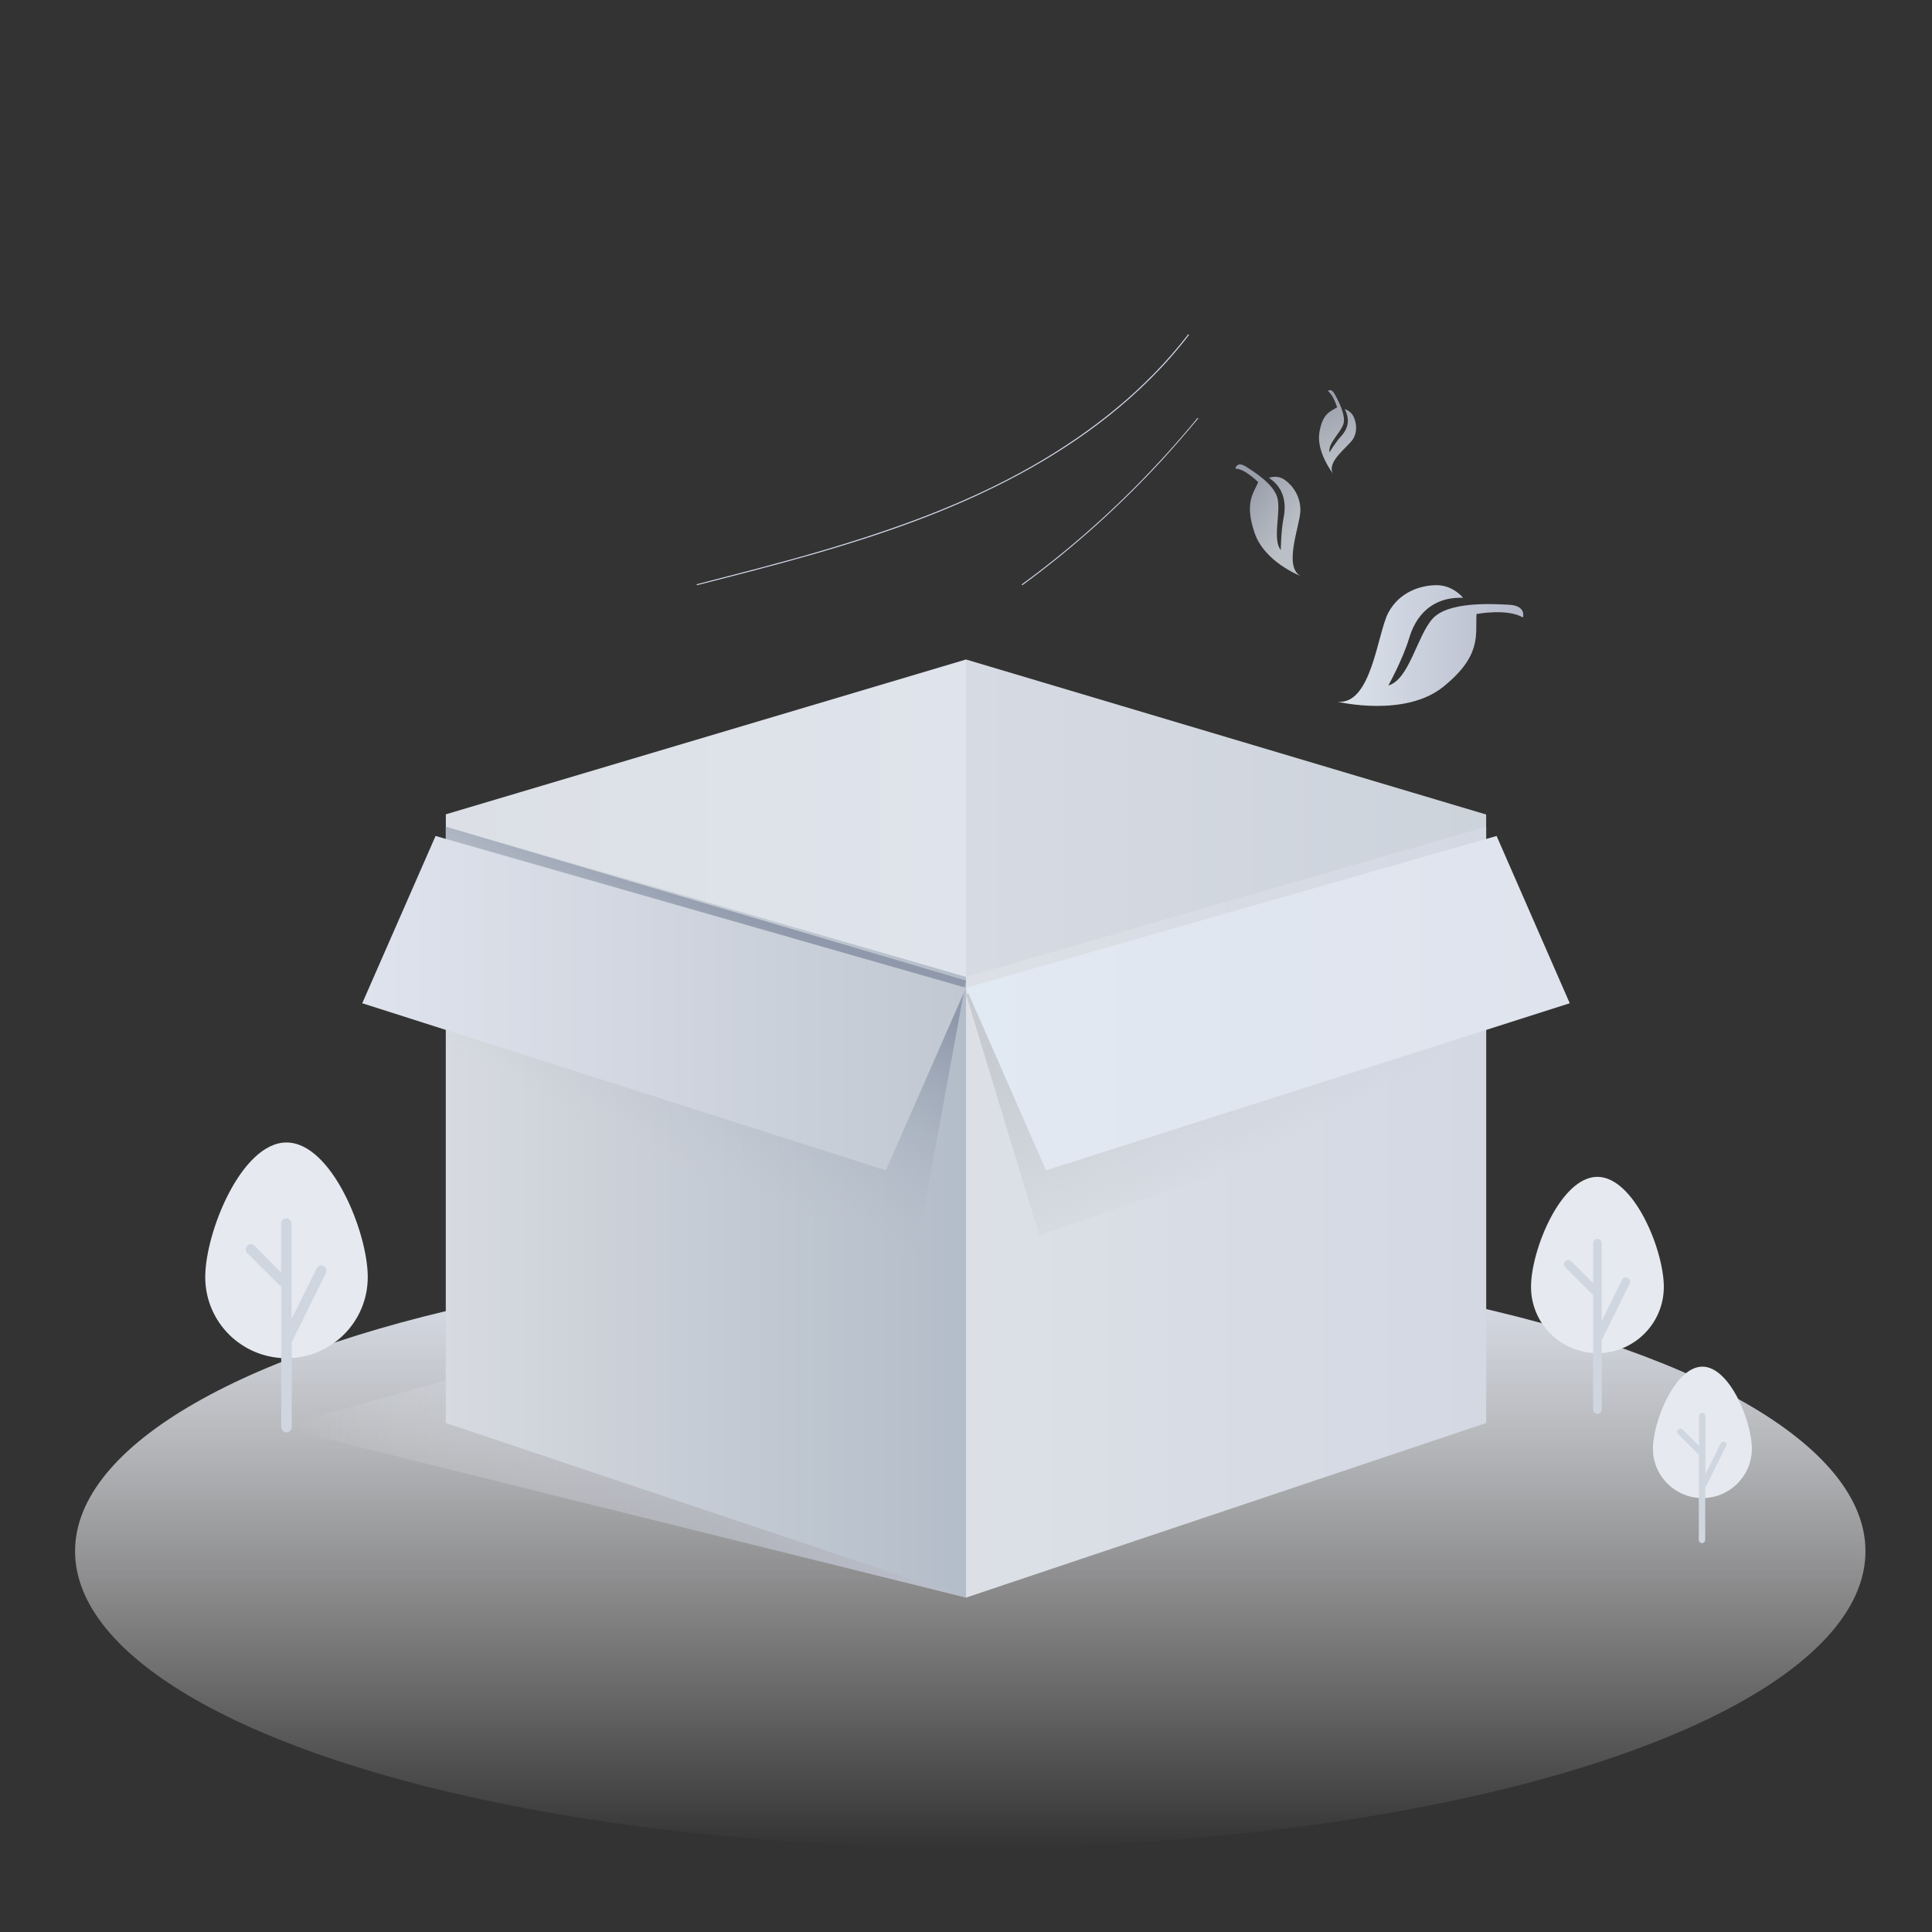 <?xml version="1.0" encoding="UTF-8"?>
<svg width="208px" height="208px" viewBox="0 0 208 208" version="1.1" xmlns="http://www.w3.org/2000/svg" xmlns:xlink="http://www.w3.org/1999/xlink">
    <rect x="0" y="0" width="208" height="208" fill="#333333" stroke="none"/>
    <title>空备份</title>
    <defs>
        <linearGradient x1="49.998%" y1="-0.02%" x2="49.998%" y2="100.012%" id="linearGradient-1">
            <stop stop-color="#DEE3F0" offset="0%"></stop>
            <stop stop-color="#E1E6F1" stop-opacity="0.96" offset="3.982%"></stop>
            <stop stop-color="#F2F4F9" stop-opacity="0.684" offset="31.62%"></stop>
            <stop stop-color="#FCFCFE" stop-opacity="0.38" offset="61.98%"></stop>
            <stop stop-color="#FFFFFF" stop-opacity="0" offset="100%"></stop>
        </linearGradient>
        <linearGradient x1="99.994%" y1="50.007%" x2="-0.01%" y2="50.007%" id="linearGradient-2">
            <stop stop-color="#BCC0CC" offset="0%"></stop>
            <stop stop-color="#BFC3CE" stop-opacity="0.703" offset="29.41%"></stop>
            <stop stop-color="#C9CCD6" stop-opacity="0.48" offset="51.42%"></stop>
            <stop stop-color="#D9DBE2" stop-opacity="0.282" offset="71.03%"></stop>
            <stop stop-color="#EFF0F3" stop-opacity="0.099" offset="89.12%"></stop>
            <stop stop-color="#FFFFFF" stop-opacity="0" offset="98.94%"></stop>
        </linearGradient>
        <linearGradient x1="-0.001%" y1="50.01%" x2="99.992%" y2="50.01%" id="linearGradient-3">
            <stop stop-color="#DCE0E6" offset="0%"></stop>
            <stop stop-color="#DFE3EB" offset="100%"></stop>
        </linearGradient>
        <linearGradient x1="99.992%" y1="49.996%" x2="-0.001%" y2="49.996%" id="linearGradient-4">
            <stop stop-color="#B3BDC9" offset="0%"></stop>
            <stop stop-color="#D7DAE0" offset="100%"></stop>
        </linearGradient>
        <linearGradient x1="30.585%" y1="71.612%" x2="63.668%" y2="22.626%" id="linearGradient-5">
            <stop stop-color="#C1C8D1" stop-opacity="0" offset="0%"></stop>
            <stop stop-color="#8F99AB" offset="100%"></stop>
        </linearGradient>
        <linearGradient x1="99.993%" y1="50.014%" x2="0.015%" y2="50.014%" id="linearGradient-6">
            <stop stop-color="#C1C8D1" offset="0%"></stop>
            <stop stop-color="#DFE3ED" offset="100%"></stop>
        </linearGradient>
        <linearGradient x1="99.985%" y1="50.001%" x2="-0.008%" y2="50.001%" id="linearGradient-7">
            <stop stop-color="#CCD3DB" offset="0%"></stop>
            <stop stop-color="#D6DAE3" offset="100%"></stop>
        </linearGradient>
        <linearGradient x1="-0.008%" y1="49.996%" x2="99.985%" y2="49.996%" id="linearGradient-8">
            <stop stop-color="#DCE0E6" offset="0%"></stop>
            <stop stop-color="#D3D8E3" offset="100%"></stop>
        </linearGradient>
        <linearGradient x1="71.133%" y1="68.462%" x2="38.985%" y2="26.34%" id="linearGradient-9">
            <stop stop-color="#C1C8D1" stop-opacity="0" offset="0%"></stop>
            <stop stop-color="#C7CBD1" offset="100%"></stop>
        </linearGradient>
        <linearGradient x1="-0.007%" y1="50.014%" x2="100.003%" y2="50.014%" id="linearGradient-10">
            <stop stop-color="#E1E9F2" offset="0%"></stop>
            <stop stop-color="#DFE3ED" offset="100%"></stop>
        </linearGradient>
        <linearGradient x1="-0.013%" y1="50.083%" x2="99.97%" y2="50.083%" id="linearGradient-11">
            <stop stop-color="#DDE3EB" offset="0%"></stop>
            <stop stop-color="#B3B9C9" offset="100%"></stop>
        </linearGradient>
        <linearGradient x1="74.924%" y1="72.672%" x2="28.98%" y2="16.995%" id="linearGradient-12">
            <stop stop-color="#DDE3EB" offset="0%"></stop>
            <stop stop-color="#B3B9C9" offset="100%"></stop>
        </linearGradient>
        <linearGradient x1="57.269%" y1="87.831%" x2="40.051%" y2="6.83%" id="linearGradient-13">
            <stop stop-color="#DDE3EB" offset="0%"></stop>
            <stop stop-color="#B3B9C9" offset="100%"></stop>
        </linearGradient>
    </defs>
    <g id="页面-1" stroke="none" stroke-width="1" fill="none" fill-rule="evenodd">
        <g id="空备份" fill-rule="nonzero">
            <g id="编组" transform="translate(8, 123)">
                <ellipse id="椭圆形" fill="url(#linearGradient-1)" cx="96.459" cy="44.003" rx="96.378" ry="31.896"></ellipse>
                <g transform="translate(13.974, 0)" id="路径">
                    <path d="M17.619,14.493 C17.619,19.323 13.71,23.224 8.87,23.224 C4.03,23.224 0.122,19.323 0.122,14.493 C0.122,9.662 4.03,0 8.87,0 C13.71,0 17.619,9.662 17.619,14.493 Z" fill="#E6EAF0"></path>
                    <path d="M12.86,13.3 C12.576,13.159 12.252,13.28 12.111,13.563 L9.417,19 L9.417,8.732 C9.417,8.429 9.174,8.166 8.85,8.166 C8.546,8.166 8.283,8.409 8.283,8.732 L8.283,13.987 L5.427,11.117 C5.205,10.895 4.86,10.895 4.638,11.117 C4.415,11.339 4.415,11.683 4.638,11.905 L8.101,15.362 C8.161,15.422 8.222,15.422 8.303,15.443 L8.303,30.643 C8.303,30.946 8.546,31.209 8.87,31.209 C9.174,31.209 9.437,30.966 9.437,30.643 L9.437,21.506 L13.123,14.048 C13.245,13.765 13.143,13.441 12.86,13.3 Z" fill="#D0D6E0"></path>
                </g>
                <g transform="translate(156.749, 3.638)" id="路径">
                    <path d="M14.379,11.905 C14.379,15.847 11.179,19.04 7.23,19.04 C3.281,19.04 0.081,15.847 0.081,11.905 C0.081,7.964 3.281,0.061 7.23,0.061 C11.179,0.081 14.379,7.964 14.379,11.905 Z" fill="#E6EAF0"></path>
                    <path d="M10.49,10.935 C10.268,10.834 9.984,10.915 9.883,11.137 L7.696,15.584 L7.696,7.196 C7.696,6.953 7.493,6.731 7.23,6.731 C6.987,6.731 6.764,6.933 6.764,7.196 L6.764,11.501 L4.415,9.156 C4.233,8.974 3.949,8.974 3.767,9.156 C3.585,9.338 3.585,9.621 3.767,9.803 L6.602,12.633 C6.643,12.673 6.703,12.673 6.764,12.694 L6.764,25.104 C6.764,25.347 6.967,25.569 7.23,25.569 C7.473,25.569 7.696,25.367 7.696,25.104 L7.696,17.646 L10.713,11.541 C10.814,11.339 10.733,11.056 10.49,10.935 Z" fill="#D0D6E0"></path>
                </g>
                <g transform="translate(169.913, 24.053)" id="路径">
                    <path d="M10.693,8.914 C10.693,11.845 8.303,14.23 5.367,14.23 C2.43,14.23 0.041,11.845 0.041,8.914 C0.041,5.983 2.43,0.081 5.367,0.081 C8.303,0.081 10.693,5.963 10.693,8.914 Z" fill="#E6EAF0"></path>
                    <path d="M7.797,8.186 C7.635,8.105 7.432,8.166 7.331,8.348 L5.691,11.663 L5.691,5.397 C5.691,5.215 5.529,5.053 5.346,5.053 C5.164,5.053 5.002,5.215 5.002,5.397 L5.002,8.611 L3.24,6.852 C3.099,6.711 2.896,6.711 2.754,6.852 C2.612,6.994 2.612,7.196 2.754,7.337 L4.86,9.439 C4.901,9.48 4.941,9.48 4.982,9.48 L4.982,18.737 C4.982,18.919 5.144,19.081 5.326,19.081 C5.508,19.081 5.671,18.919 5.671,18.737 L5.671,13.159 L7.918,8.611 C8.02,8.469 7.959,8.267 7.797,8.186 Z" fill="#D0D6E0"></path>
                </g>
            </g>
            <polygon id="路径" fill="url(#linearGradient-2)" points="104 172 30 153.638 60.923 145"></polygon>
            <polygon id="路径" fill="url(#linearGradient-3)" points="104 71 48 87.67 48 153 104 133.656"></polygon>
            <polygon id="路径" fill="url(#linearGradient-4)" points="48 89 104 105.173 104 172 48 153.203"></polygon>
            <polygon id="路径" fill="url(#linearGradient-5)" points="48 89 104 105.568 98.6 135 48 116.433"></polygon>
            <polygon id="路径" fill="url(#linearGradient-6)" points="46.893 90 104 106.347 95.373 126 39 108.01"></polygon>
            <polygon id="路径" fill="url(#linearGradient-7)" points="104 71 160 87.691 160 153 104 133.735"></polygon>
            <polygon id="路径" fill="url(#linearGradient-8)" points="160 89 104 105.173 104 172 160 153.203"></polygon>
            <polygon id="路径" fill="url(#linearGradient-9)" points="160 91 104 107.058 111.9 133 160 116.378"></polygon>
            <polygon id="路径" fill="url(#linearGradient-10)" points="161.125 90 104 106.347 112.61 126 169 108.01"></polygon>
            <path d="M127.906,36.016 C123.41,41.865 117.527,46.532 111.084,50.2 C104.103,54.174 96.479,56.925 88.752,59.207 C84.215,60.552 79.616,61.713 75.038,62.895 C74.975,62.916 74.996,63.018 75.058,62.997 C83.345,60.878 91.652,58.759 99.628,55.681 C106.651,52.971 113.425,49.486 119.329,44.799 C122.561,42.232 125.503,39.338 127.989,36.078 C128.03,36.016 127.947,35.976 127.906,36.016 L127.906,36.016 Z" id="路径" fill="#D3DBEB"></path>
            <path d="M128.917,45.012 C124.622,50.234 119.878,55.006 114.707,59.265 C113.181,60.527 111.634,61.726 110.025,62.903 C109.964,62.946 110.025,63.031 110.086,62.988 C115.522,59.008 120.57,54.471 125.171,49.463 C126.474,48.029 127.736,46.574 128.978,45.076 C129.039,45.055 128.958,44.969 128.917,45.012 L128.917,45.012 Z" id="路径" fill="#D3DBEB"></path>
            <path d="M144,75.547 C144,75.547 151.233,77.293 155.396,73.93 C159.558,70.567 158.837,68.346 158.961,66.104 C158.961,66.104 162.278,65.479 163.947,66.471 C163.947,66.6 164.421,65.22 162.525,65.113 C160.63,65.005 155.931,64.746 154.242,66.6 C152.552,68.454 151.728,73.175 149.461,73.801 C149.337,74.059 151.006,71.063 151.707,68.713 C152.408,66.363 154.077,64.25 157.518,64.358 C157.518,64.358 156.446,63 154.674,63 C152.902,63 150.635,63.755 149.461,65.975 C148.286,68.196 147.668,75.935 144,75.547 Z" id="路径" fill="url(#linearGradient-11)"></path>
            <path d="M139.999,62 C139.999,62 136.111,60.515 135.051,57.322 C133.991,54.129 134.921,53.154 135.46,51.912 C135.46,51.912 134.047,50.471 133.005,50.449 C132.968,50.516 133.117,49.629 134.047,50.183 C134.977,50.76 137.265,52.178 137.562,53.753 C137.86,55.327 136.986,58.142 137.897,59.229 C137.878,59.406 137.897,57.233 138.195,55.726 C138.492,54.218 138.269,52.533 136.614,51.447 C136.614,51.447 137.488,51.07 138.325,51.669 C139.162,52.267 140.036,53.42 139.999,55.016 C139.943,56.613 138.157,60.958 139.999,62 Z" id="路径" fill="url(#linearGradient-12)" opacity="0.8"></path>
            <path d="M143.518,51 C143.518,51 141.698,48.664 142.044,46.564 C142.389,44.464 143.245,44.306 143.954,43.855 C143.954,43.855 143.572,42.54 142.972,42.108 C142.935,42.128 143.281,41.715 143.663,42.383 C144.045,43.05 144.937,44.719 144.628,45.661 C144.318,46.603 142.935,47.761 143.135,48.703 C143.081,48.782 143.754,47.643 144.391,46.956 C145.028,46.269 145.428,45.288 144.773,44.051 C144.773,44.051 145.392,44.189 145.719,44.836 C146.029,45.484 146.174,46.446 145.665,47.27 C145.137,48.115 142.753,49.724 143.518,51 Z" id="路径" fill="url(#linearGradient-13)" opacity="0.8"></path>
        </g>
    </g>
</svg>